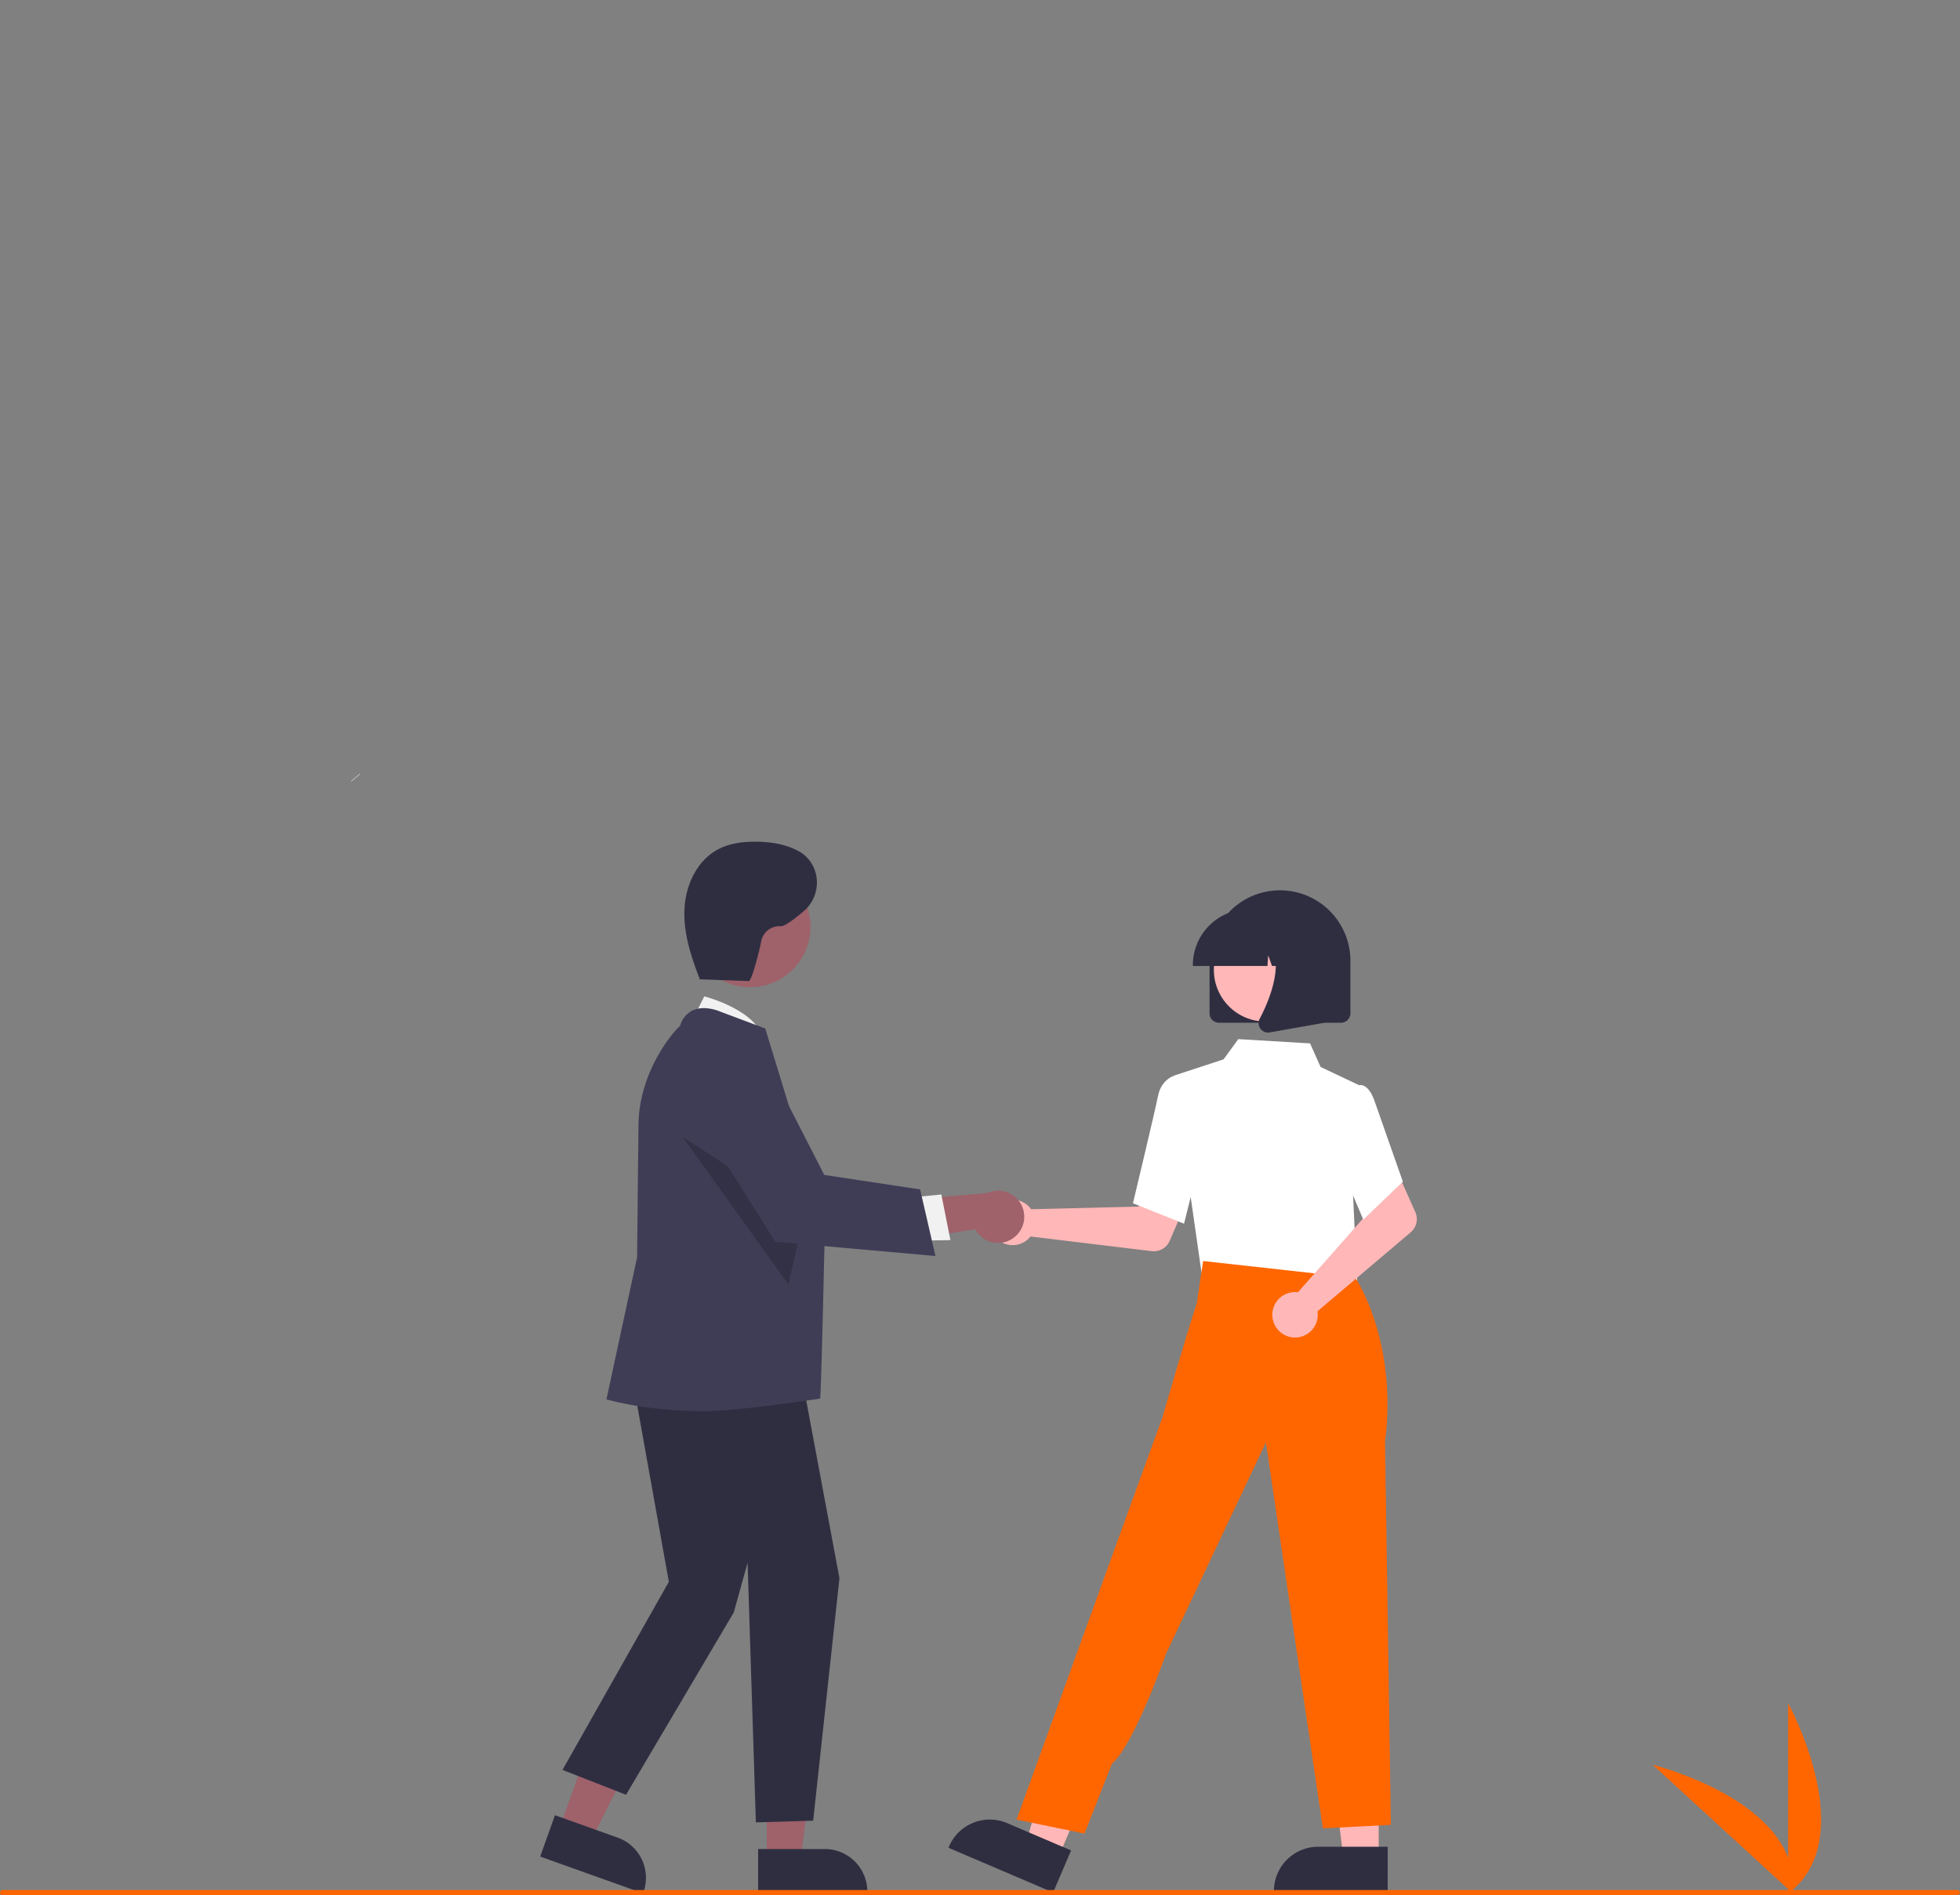 <?xml version="1.0" encoding="UTF-8" standalone="no"?>
<svg
   id="ff13122b-c9a2-4eb3-994d-202711f70fc9"
   data-name="Layer 1"
   width="746"
   height="721.343"
   viewBox="0 0 746 721.343"
   version="1.1"
   sodipodi:docname="undraw_Agreement_re_d4dv.svg"
   inkscape:version="1.1 (c68e22c387, 2021-05-23)"
   xmlns:inkscape="http://www.inkscape.org/namespaces/inkscape"
   xmlns:sodipodi="http://sodipodi.sourceforge.net/DTD/sodipodi-0.dtd"
   xmlns="http://www.w3.org/2000/svg"
   xmlns:svg="http://www.w3.org/2000/svg">
  <rect x="0" y="0" width="746" height="721.343" fill="#808080" stroke="none"/>
  <defs
     id="defs93" />
  <sodipodi:namedview
     id="namedview91"
     pagecolor="#505050"
     bordercolor="#eeeeee"
     borderopacity="1"
     inkscape:pageshadow="0"
     inkscape:pageopacity="0"
     inkscape:pagecheckerboard="0"
     showgrid="false"
     inkscape:zoom="1.1672668"
     inkscape:cx="204.32346"
     inkscape:cy="538.00894"
     inkscape:window-width="1920"
     inkscape:window-height="1050"
     inkscape:window-x="-11"
     inkscape:window-y="-11"
     inkscape:window-maximized="1"
     inkscape:current-layer="ff13122b-c9a2-4eb3-994d-202711f70fc9" />
  <path
     d="M907.602,809.952v-72.34S935.794,788.898,907.602,809.952Z"
     transform="translate(-227 -89.328)"
     fill="#f1f1f1"
     id="path2"
     style="fill:#ff6600" />
  <path
     d="M909.344,809.939l-53.29-48.921S912.899,774.933,909.344,809.939Z"
     transform="translate(-227 -89.328)"
     fill="#f1f1f1"
     id="path4"
     style="fill:#ff6600" />
  <path
     d="m 133.698,297.194 3.198,-2.637 a 0.057,0.08 0 0 1 0.057,0.138 l -3.198,2.637 a 0.057,0.08 0 0 1 -0.057,-0.138 z"
     fill="#ccc"
     id="path14"
     style="fill:#ffffff;stroke-width:0.017" />
  <path
     d="M618.593,548.508a8.672,8.672,0,0,1,.872,1.051l40.849-.999,4.765-8.708,14.082,5.474-6.938,16.236a6.591,6.591,0,0,1-6.852,3.954l-46.151-5.575a8.649,8.649,0,1,1-.627-11.432Z"
     transform="translate(-227 -89.328)"
     fill="#ffb7b7"
     id="path32" />
  <polygon
     points="524.753 707.256 511.322 707.256 504.932 655.449 524.755 655.45 524.753 707.256"
     fill="#ffb7b7"
     id="polygon34" />
  <path
     d="M755.178,809.604l-43.308-.002V809.055a16.858,16.858,0,0,1,16.857-16.856h.001l26.451.001Z"
     transform="translate(-227 -89.328)"
     fill="#2f2e41"
     id="path36" />
  <polygon
     points="402.792 706.958 390.441 701.681 404.916 651.529 423.145 659.317 402.792 706.958"
     fill="#ffb7b7"
     id="polygon38" />
  <path
     d="M627.828,809.604l-39.826-17.014.215-.504a16.858,16.858,0,0,1,22.123-8.88l.001 0,24.324,10.392Z"
     transform="translate(-227 -89.328)"
     fill="#2f2e41"
     id="path40" />
  <polygon
     points="459.468 470.402 458.496 486.141 486.887 489.179 516.593 492.358 507.849 468.459 459.468 470.402"
     fill="#ffb7b7"
     id="polygon42" />
  <path
     d="M684.602,575.672l-11.029-76.887,19.116-6.265,5.615-7.7,27.323,1.617,4.011,8.985,14.569,6.884-2.239,41.582,1.633,34.784Z"
     transform="translate(-227 -89.328)"
     fill="#2f2e41"
     id="path44"
     style="fill:#ffffff" />
  <path
     d="M677.661,555.067l-19.445-7.78.083-.346c.083-.349,8.359-34.932,9.458-40.49,1.145-5.79,5.327-7.391,5.505-7.456l.13-.048,7.695,2.342,3.38,26.554Z"
     transform="translate(-227 -89.328)"
     fill="#2f2e41"
     id="path46"
     style="fill:#ffffff" />
  <path
     d="M639.796,787.181l-25.884-5.309,41.37-114.154,14.159-38.936s8.98-31.219,13.037-43.3l2.449-16.21,57.962,6.416s16.189,23.774,11.271,62.525l2.224,145.65L730.499,785.19,708.819,638.294l-38.051,80.527s-11.993,34.364-20.574,41.812Z"
     transform="translate(-227 -89.328)"
     fill="#2f2e41"
     id="path48"
     style="fill:#ff6600" />
  <path
     d="M719.644,581.093a8.673,8.673,0,0,1,1.364.075L748.048,550.534l-3.145-9.415,13.589-6.604,7.188,16.126a6.591,6.591,0,0,1-1.759,7.712l-35.467,30.052a8.649,8.649,0,1,1-8.809-7.313Z"
     transform="translate(-227 -89.328)"
     fill="#ffb7b7"
     id="path50" />
  <path
     d="M745.89,553.516l-11.28-26.533,4.399-18.481,4.74-5.989a2.73,2.73,0,0,1,2.194.021c1.748.704,3.237,2.86,4.425,6.41l10.571,30.111Z"
     transform="translate(-227 -89.328)"
     fill="#2f2e41"
     id="path52"
     style="fill:#ffffff" />
  <path
     d="M687.367,474.987V454.984a26.804,26.804,0,0,1,53.609,0v20.003a3.605,3.605,0,0,1-3.601,3.601H690.968A3.605,3.605,0,0,1,687.367,474.987Z"
     transform="translate(-227 -89.328)"
     fill="#2f2e41"
     id="path54" />
  <circle
     cx="481.664"
     cy="369.142"
     r="19.652"
     fill="#ffb7b7"
     id="circle56" />
  <path
     d="M681.026,456.584a21.227,21.227,0,0,1,21.203-21.203h4.001a21.227,21.227,0,0,1,21.203,21.203v.4H718.979l-2.884-8.075-.577,8.075H711.149l-1.455-4.074-.291,4.074h-28.377Z"
     transform="translate(-227 -89.328)"
     fill="#2f2e41"
     id="path58" />
  <path
     d="M706.73,480.837a3.547,3.547,0,0,1-.282-3.766c4.24-8.064,10.175-22.964,2.296-32.153l-.566-.66h22.874v34.341l-20.779,3.666a3.678,3.678,0,0,1-.637.056A3.586,3.586,0,0,1,706.73,480.837Z"
     transform="translate(-227 -89.328)"
     fill="#2f2e41"
     id="path60" />
  <polygon
     points="212.904 695.94 225.042 700.278 247.551 655.523 229.636 649.121 212.904 695.94"
     fill="#9f616a"
     id="polygon62" />
  <path
     d="M432.602,795.929l5.622-15.73,23.905,8.543a16.197,16.197,0,0,1,9.79,20.679l-.177.495Z"
     transform="translate(-227 -89.328)"
     fill="#2f2e41"
     id="path64" />
  <polygon
     points="291.836 707.946 304.726 707.945 310.859 658.226 291.834 658.227 291.836 707.946"
     fill="#9f616a"
     id="polygon66" />
  <path
     d="M515.548,793.066l25.385-.001h.001a16.178,16.178,0,0,1,16.178,16.177v.526l-41.564.002Z"
     transform="translate(-227 -89.328)"
     fill="#2f2e41"
     id="path68" />
  <path
     d="M489.459,479.629l5.606-11.077s20.884,5.232,22.783,17.336Z"
     transform="translate(-227 -89.328)"
     fill="#f1f1f1"
     id="path70" />
  <polygon
     points="239.328 516.96 254.573 602.034 214.093 673.622 238.276 683.085 279.282 613.691 284.539 594.765 287.693 693.599 309.503 692.937 319.502 600.65 303.464 514.857 239.328 516.96"
     fill="#2f2e41"
     id="polygon72" />
  <path
     d="M495.267,626.4c-22.396,0-36.616-4.284-36.935-4.352l-.516-.11L469.482,567.853l.525-49.889c0-21.141,13.914-36.728,15.845-38.167a9.096,9.096,0,0,1,4.837-5.945c4.641-2.106,10.313.421,10.552.53l17.023,6.382.08.236c.205.605,22.627,74.214,22.627,74.214s-1.357,64.315-1.83,66.422C539.142,621.636,507.711,626.4,495.267,626.4Z"
     transform="translate(-227 -89.328)"
     fill="#3f3d56"
     id="path74" />
  <circle
     cx="285.477"
     cy="352.727"
     r="23.008"
     fill="#9f616a"
     id="circle76" />
  <polygon
     points="259.823 432.715 300.076 488.877 306.02 462.65 259.823 432.715"
     opacity="0.2"
     id="polygon78" />
  <path
     d="M613.024,560.257a9.874,9.874,0,0,1-14.825-3.073l-34.647,5.546,7.506-16.617,31.75-2.719a9.927,9.927,0,0,1,10.215,16.863Z"
     transform="translate(-227 -89.328)"
     fill="#9f616a"
     id="path80" />
  <polygon
     points="345.842 455.838 358.291 454.617 361.741 471.983 346.076 472.26 345.842 455.838"
     fill="#f1f1f1"
     id="polygon82" />
  <path
     d="M583.047,567.362l-60.97-5.429L491.291,512.973l-.095-.433a16.855,16.855,0,0,1,31.467-11.286l18.072,35.251,36.473,5.513Z"
     transform="translate(-227 -89.328)"
     fill="#3f3d56"
     id="path84" />
  <path
     d="M492.879,462.032l19.097.685c1.164.042,4.323-12.521,4.737-15.127a7.113,7.113,0,0,1,7.42-5.754c1.43.135,5.034-2.536,8.754-5.698,7.062-6.004,6.695-17.28-1.063-22.353q-.318-.208-.624-.38c-4.894-2.739-10.619-3.659-16.227-3.729-5.084-.064-10.312.576-14.79,2.982-8.029,4.314-12.302,13.741-12.678,22.848s2.544,18.012,5.857,26.503"
     transform="translate(-227 -89.328)"
     fill="#2f2e41"
     id="path86" />
  <path
     d="M971.602,810.672H228a1,1,0,0,1,0-2H972a1,1,0,0,1,1,1C973,810.224,972.155,810.672,971.602,810.672Z"
     transform="translate(-227 -89.328)"
     fill="#cbcbcb"
     id="path88"
     style="fill:#ff6600" />
</svg>
